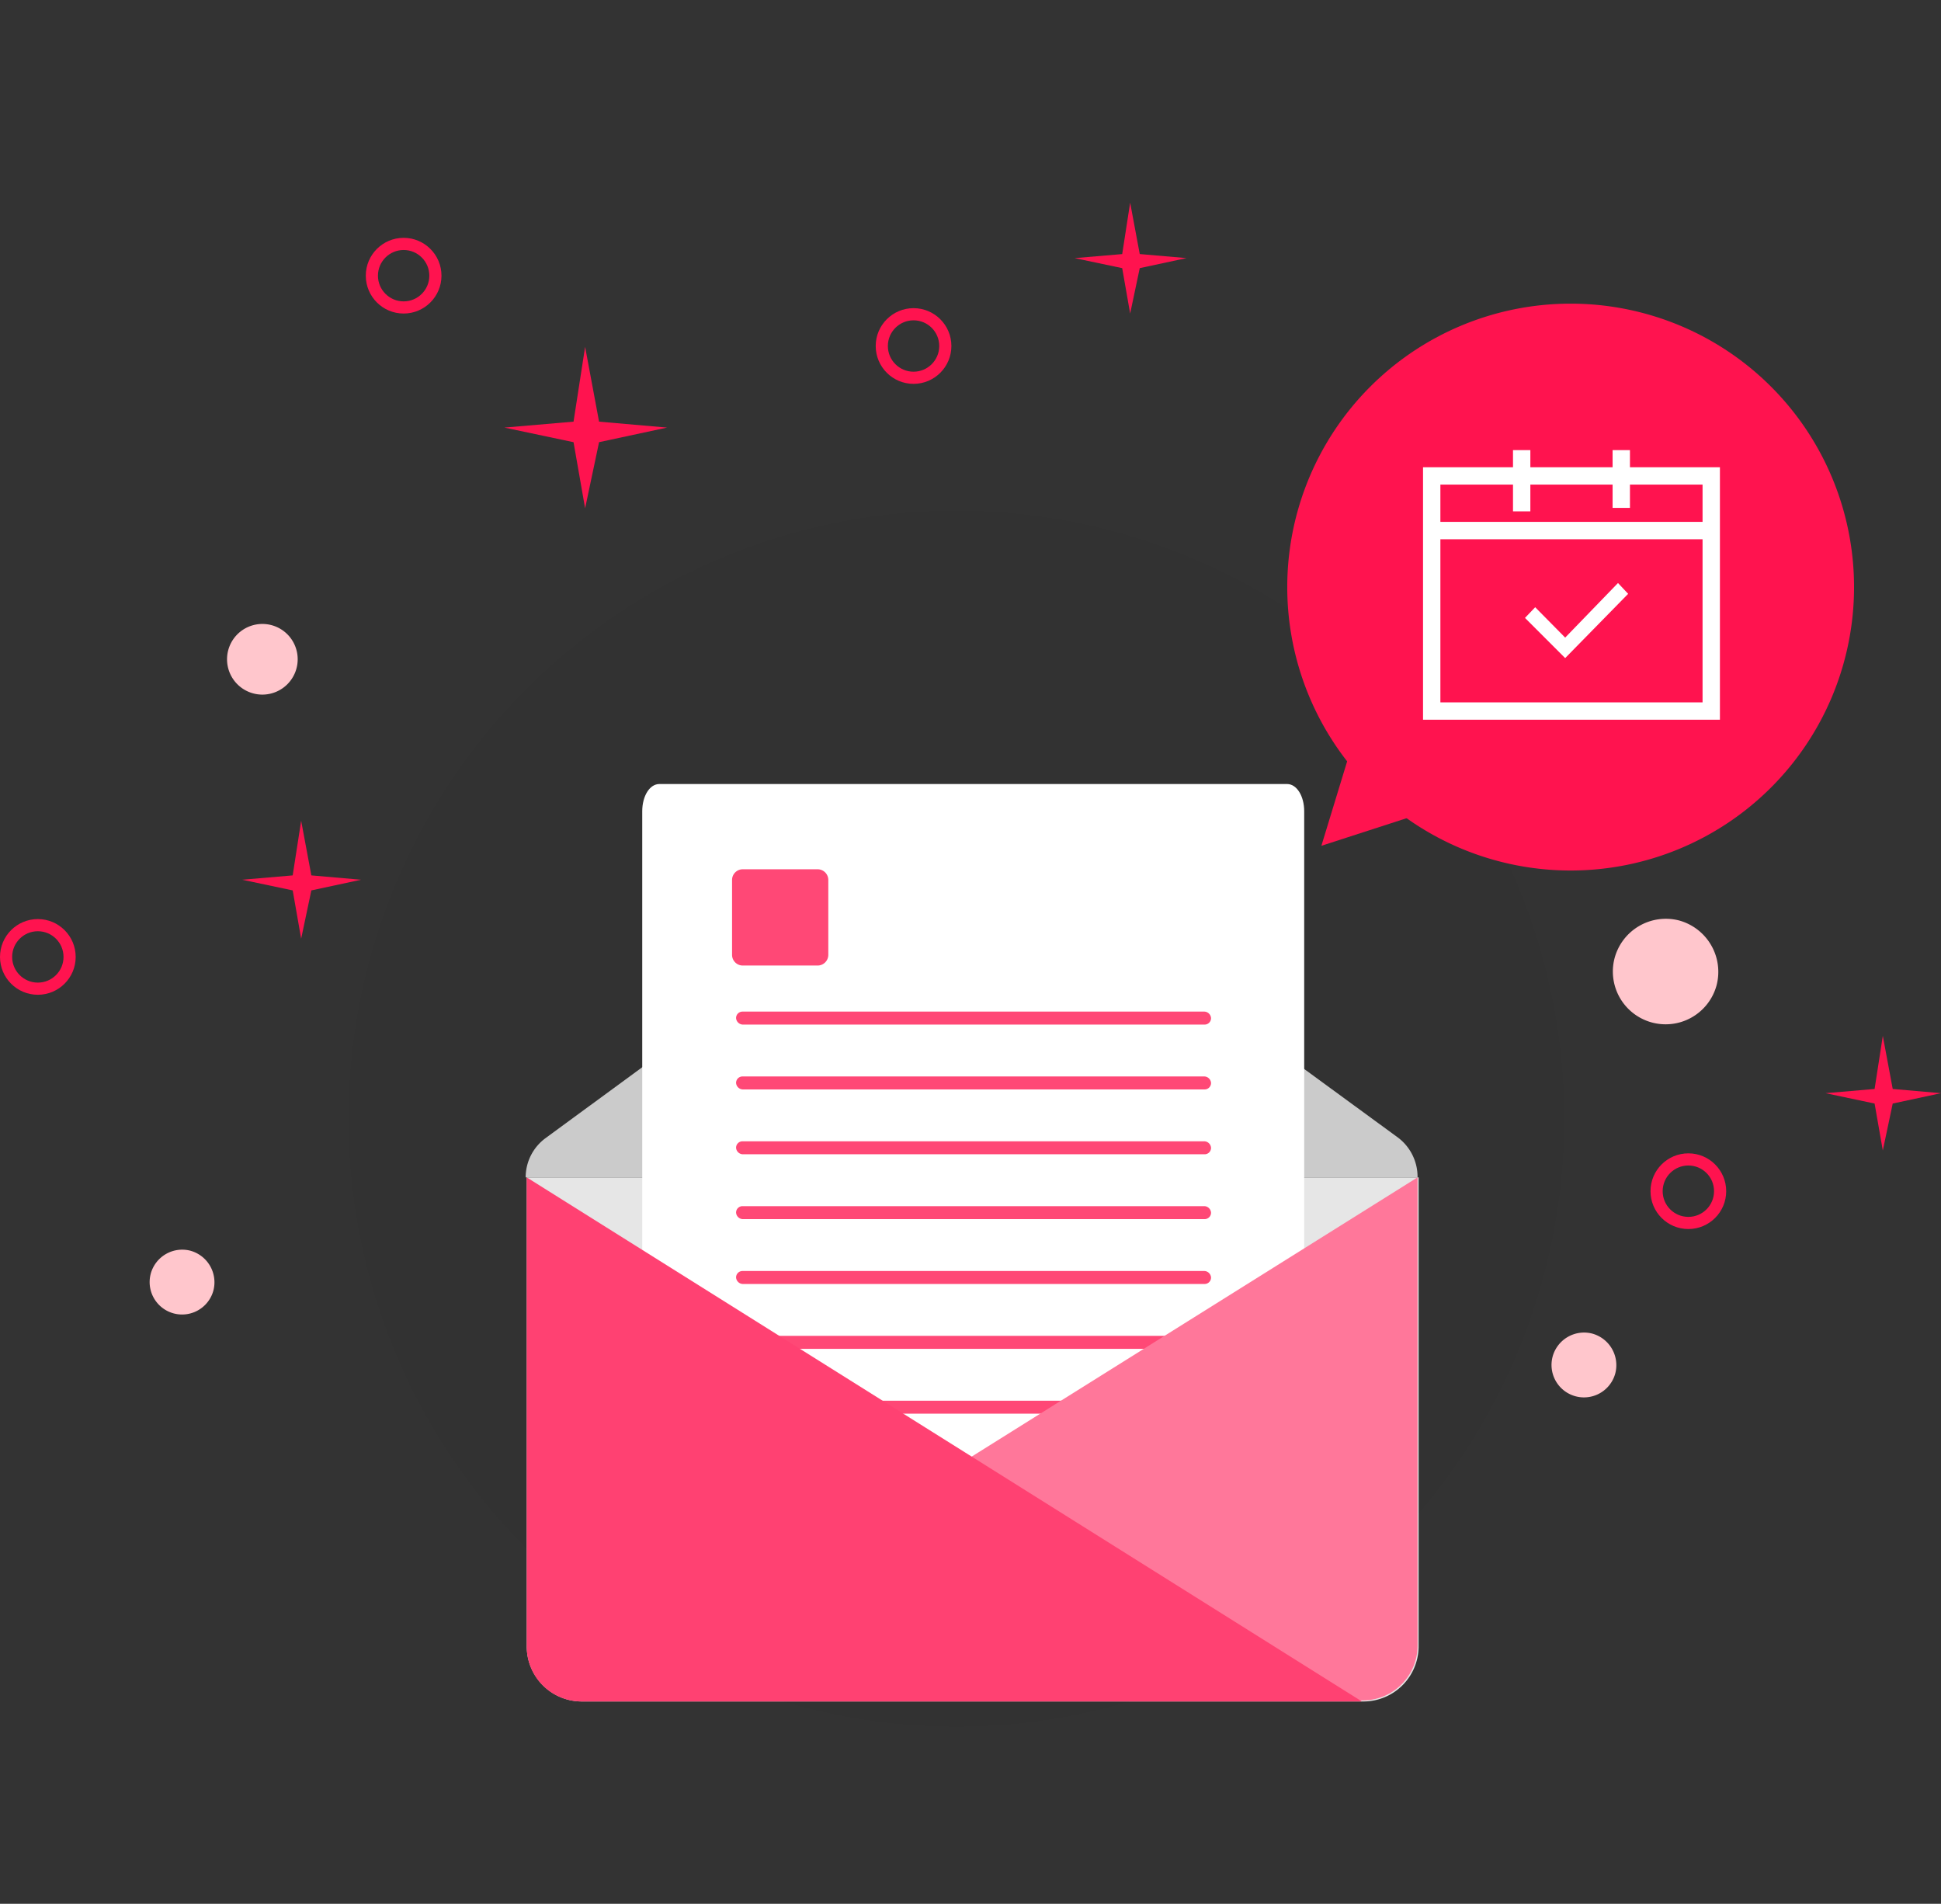 <svg xmlns="http://www.w3.org/2000/svg" xmlns:xlink="http://www.w3.org/1999/xlink" viewBox="0 0 239.478 234.857">
  <rect x="0" y="0" width="239.478" height="234.857" fill="#333333" stroke="none"/>
  <defs>
    <style>
      .cls-1, .cls-12 {
        fill: none;
      }

      .cls-2 {
        fill: rgba(0,0,0,0.02);
      }

      .cls-3 {
        fill: #e6e6e6;
      }

      .cls-4 {
        fill: #cbcbcb;
      }

      .cls-13, .cls-5 {
        fill: #fff;
      }

      .cls-6 {
        clip-path: url(#clip-path);
      }

      .cls-7 {
        fill: #ff4876;
      }

      .cls-8 {
        fill: #ff779a;
      }

      .cls-9 {
        fill: #ff4172;
      }

      .cls-10 {
        fill: #ff134f;
      }

      .cls-11 {
        fill: #ffc6cc;
      }

      .cls-12 {
        stroke: #ff134f;
        stroke-width: 1.5px;
      }

      .cls-13 {
        stroke: #fff;
        stroke-width: 0.8px;
      }

      .cls-14 {
        stroke: none;
      }
    </style>
    <clipPath id="clip-path">
      <rect class="cls-1" width="58.978" height="57.659"/>
    </clipPath>
  </defs>
  <g id="request-img" transform="translate(-106 -244.857)">
    <circle id="Ellipse_246" data-name="Ellipse 246" class="cls-2" cx="75" cy="75" r="75" transform="translate(149 307.857)"/>
    <rect id="Rectangle_263" data-name="Rectangle 263" class="cls-1" width="234.857" height="234.857" transform="translate(109 244.857)"/>
    <g id="Group_3792" data-name="Group 3792" transform="translate(138.266 291.677)">
      <g id="Group_3" data-name="Group 3" transform="translate(0 0)">
        <g id="Group_2" data-name="Group 2" transform="translate(32.59 49.898)">
          <path id="Path_1" data-name="Path 1" class="cls-3" d="M6.8,54.8v57.791a6.814,6.814,0,0,0,6.861,6.861h96.318a6.814,6.814,0,0,0,6.861-6.861V54.8Z" transform="translate(-6.668 -6.274)"/>
          <path id="Path_2" data-name="Path 2" class="cls-4" d="M114.365,60.076,65.282,24.187a5.937,5.937,0,0,0-7.125,0L9.207,60.076A6,6,0,0,0,6.7,64.958H116.74A6.065,6.065,0,0,0,114.365,60.076Z" transform="translate(-6.7 -16.432)"/>
          <path id="Path_3" data-name="Path 3" class="cls-5" d="M97.161,47.5H19.711c-1.187,0-2.111,1.472-2.111,3.366v97.606c0,1.893.924,3.366,2.111,3.366h77.45c1.187,0,2.111-1.472,2.111-3.366V50.866C99.272,48.973,98.349,47.5,97.161,47.5Z" transform="translate(-3.218 -47.5)"/>
          <g id="Repeat_Grid_1" data-name="Repeat Grid 1" class="cls-6" transform="translate(25.861 28.075)">
            <g id="Group_1" data-name="Group 1" transform="translate(-26.3 -60.3)">
              <path id="Path_5" data-name="Path 5" class="cls-7" d="M84.2,67.3h-57a.789.789,0,0,0-.8.8.86.86,0,0,0,.8.8h57a.789.789,0,0,0,.8-.8A.86.86,0,0,0,84.2,67.3Z" transform="translate(0 -7)"/>
            </g>
            <g id="Group_1-2" data-name="Group 1" transform="translate(-26.3 -52.3)">
              <path id="Path_5-2" data-name="Path 5" class="cls-7" d="M84.2,67.3h-57a.789.789,0,0,0-.8.8.86.86,0,0,0,.8.8h57a.789.789,0,0,0,.8-.8A.86.86,0,0,0,84.2,67.3Z" transform="translate(0 -7)"/>
            </g>
            <g id="Group_1-3" data-name="Group 1" transform="translate(-26.3 -44.3)">
              <path id="Path_5-3" data-name="Path 5" class="cls-7" d="M84.2,67.3h-57a.789.789,0,0,0-.8.8.86.86,0,0,0,.8.8h57a.789.789,0,0,0,.8-.8A.86.86,0,0,0,84.2,67.3Z" transform="translate(0 -7)"/>
            </g>
            <g id="Group_1-4" data-name="Group 1" transform="translate(-26.3 -36.3)">
              <path id="Path_5-4" data-name="Path 5" class="cls-7" d="M84.2,67.3h-57a.789.789,0,0,0-.8.8.86.86,0,0,0,.8.8h57a.789.789,0,0,0,.8-.8A.86.86,0,0,0,84.2,67.3Z" transform="translate(0 -7)"/>
            </g>
            <g id="Group_1-5" data-name="Group 1" transform="translate(-26.3 -28.3)">
              <path id="Path_5-5" data-name="Path 5" class="cls-7" d="M84.2,67.3h-57a.789.789,0,0,0-.8.8.86.86,0,0,0,.8.8h57a.789.789,0,0,0,.8-.8A.86.86,0,0,0,84.2,67.3Z" transform="translate(0 -7)"/>
            </g>
            <g id="Group_1-6" data-name="Group 1" transform="translate(-26.3 -20.3)">
              <path id="Path_5-6" data-name="Path 5" class="cls-7" d="M84.2,67.3h-57a.789.789,0,0,0-.8.8.86.86,0,0,0,.8.8h57a.789.789,0,0,0,.8-.8A.86.86,0,0,0,84.2,67.3Z" transform="translate(0 -7)"/>
            </g>
            <g id="Group_1-7" data-name="Group 1" transform="translate(-26.3 -12.3)">
              <path id="Path_5-7" data-name="Path 5" class="cls-7" d="M84.2,67.3h-57a.789.789,0,0,0-.8.8.86.86,0,0,0,.8.8h57a.789.789,0,0,0,.8-.8A.86.86,0,0,0,84.2,67.3Z" transform="translate(0 -7)"/>
            </g>
            <g id="Group_1-8" data-name="Group 1" transform="translate(-26.3 -4.3)">
              <path id="Path_5-8" data-name="Path 5" class="cls-7" d="M84.2,67.3h-57a.789.789,0,0,0-.8.8.86.86,0,0,0,.8.8h57a.789.789,0,0,0,.8-.8A.86.86,0,0,0,84.2,67.3Z" transform="translate(0 -7)"/>
            </g>
          </g>
          <path id="Path_7" data-name="Path 7" class="cls-8" d="M12,119.32h96.318a6.757,6.757,0,0,0,6.729-6.729V54.8Z" transform="translate(-5.007 -6.274)"/>
          <path id="Path_8" data-name="Path 8" class="cls-9" d="M6.8,54.8v57.923a6.757,6.757,0,0,0,6.729,6.729h96.318Z" transform="translate(-6.668 -6.274)"/>
        </g>
        <path id="Path_1585" data-name="Path 1585" class="cls-10" d="M35.16,3.2l1.722,9.228,8.394.732-8.394,1.8L35.16,23.12l-1.428-8.158L25.2,13.16l8.532-.732Z" transform="translate(4.764 -7.233)"/>
        <path id="Path_18" data-name="Path 18" class="cls-10" d="M32.044,3.2l1.183,6.341,5.768.5-5.768,1.238-1.183,5.606-.982-5.606L25.2,10.044l5.863-.5Z" transform="translate(75.127 -25.021)"/>
        <path id="Path_15" data-name="Path 15" class="cls-10" d="M32.476,3.2l1.258,6.741,6.131.535-6.131,1.316-1.258,5.959-1.043-5.959L25.2,10.476l6.232-.535Z" transform="translate(-27.586 51.229)"/>
        <path id="Path_12" data-name="Path 12" class="cls-11" d="M72.014.159A6.573,6.573,0,0,1,76.683,8.1,6.511,6.511,0,0,1,64.078,4.828,6.549,6.549,0,0,1,72.014.159Z" transform="translate(102.857 66.564)"/>
        <path id="Path_16" data-name="Path 16" class="cls-11" d="M68.872.1a4.04,4.04,0,0,1,2.869,4.878,4,4,0,1,1-7.748-2.009A4.025,4.025,0,0,1,68.872.1Z" transform="translate(-77.668 107.364)"/>
        <path id="Path_17" data-name="Path 17" class="cls-11" d="M68.872.1a4.04,4.04,0,0,1,2.869,4.878,4,4,0,1,1-7.748-2.009A4.025,4.025,0,0,1,68.872.1Z" transform="translate(95.294 117.589)"/>
        <path id="Path_13" data-name="Path 13" class="cls-11" d="M8.715,17.958A4.358,4.358,0,1,1,4.358,13.6,4.35,4.35,0,0,1,8.715,17.958Z" transform="translate(-4.253 16.552)"/>
        <g id="Ellipse_2" data-name="Ellipse 2" class="cls-12" transform="translate(-32.266 66.558)">
          <circle class="cls-14" cx="4.669" cy="4.669" r="4.669"/>
          <circle class="cls-1" cx="4.669" cy="4.669" r="3.919"/>
        </g>
        <g id="Ellipse_5" data-name="Ellipse 5" class="cls-12" transform="translate(12.865 -17.48)">
          <circle class="cls-14" cx="4.669" cy="4.669" r="4.669"/>
          <circle class="cls-1" cx="4.669" cy="4.669" r="3.919"/>
        </g>
        <g id="Ellipse_3" data-name="Ellipse 3" class="cls-12" transform="translate(75.778 -8.805)">
          <circle class="cls-14" cx="4.669" cy="4.669" r="4.669"/>
          <circle class="cls-1" cx="4.669" cy="4.669" r="3.919"/>
        </g>
        <g id="Ellipse_4" data-name="Ellipse 4" class="cls-12" transform="translate(171.372 95.458)">
          <circle class="cls-14" cx="4.669" cy="4.669" r="4.669"/>
          <circle class="cls-1" cx="4.669" cy="4.669" r="3.919"/>
        </g>
        <path id="Path_1586" data-name="Path 1586" class="cls-10" d="M32.269,3.2l1.222,6.549,5.957.52-5.957,1.279-1.222,5.79-1.014-5.79L25.2,10.269l6.055-.52Z" transform="translate(167.764 77.767)"/>
      </g>
      <g id="Group_4" data-name="Group 4" transform="translate(126.554 -9.362)">
        <path id="Path_14" data-name="Path 14" class="cls-10" d="M226.516,309.948l-4.324,14.172,12.868-4.167Z" transform="translate(-217.981 -257.24)"/>
        <path id="Path_20" data-name="Path 20" class="cls-10" d="M34.965,0A34.965,34.965,0,1,1,0,34.965,34.965,34.965,0,0,1,34.965,0Z" transform="translate(0 0)"/>
        <g id="calendar_1_" data-name="calendar (1)" transform="translate(17.152 18.472)">
          <path id="Path_1583" data-name="Path 1583" class="cls-13" d="M24.729,22.108V20H23.388v2.108H12.441V20H11.1v2.108H0V52.457H35.829V22.108ZM11.1,23.449v3.3h1.341v-3.3H23.388v2.874h1.341V23.449h9.759v5.4H1.341v-5.4ZM1.341,51.115V30.193H34.488V51.115Z" transform="translate(0 -20)"/>
          <path id="Path_1584" data-name="Path 1584" class="cls-5" d="M149.431,227l-3.7-3.748-1.259,1.317,4.958,4.958L157.2,221.6l-1.253-1.333Z" transform="translate(-132.293 -204.274)"/>
        </g>
      </g>
      <path id="Path_1582" data-name="Path 1582" class="cls-7" d="M1.319,0h9.236a1.319,1.319,0,0,1,1.319,1.319v9.236a1.319,1.319,0,0,1-1.319,1.319H1.319A1.319,1.319,0,0,1,0,10.555V1.319A1.319,1.319,0,0,1,1.319,0Z" transform="translate(58.055 60.415)"/>
    </g>
  </g>
</svg>
